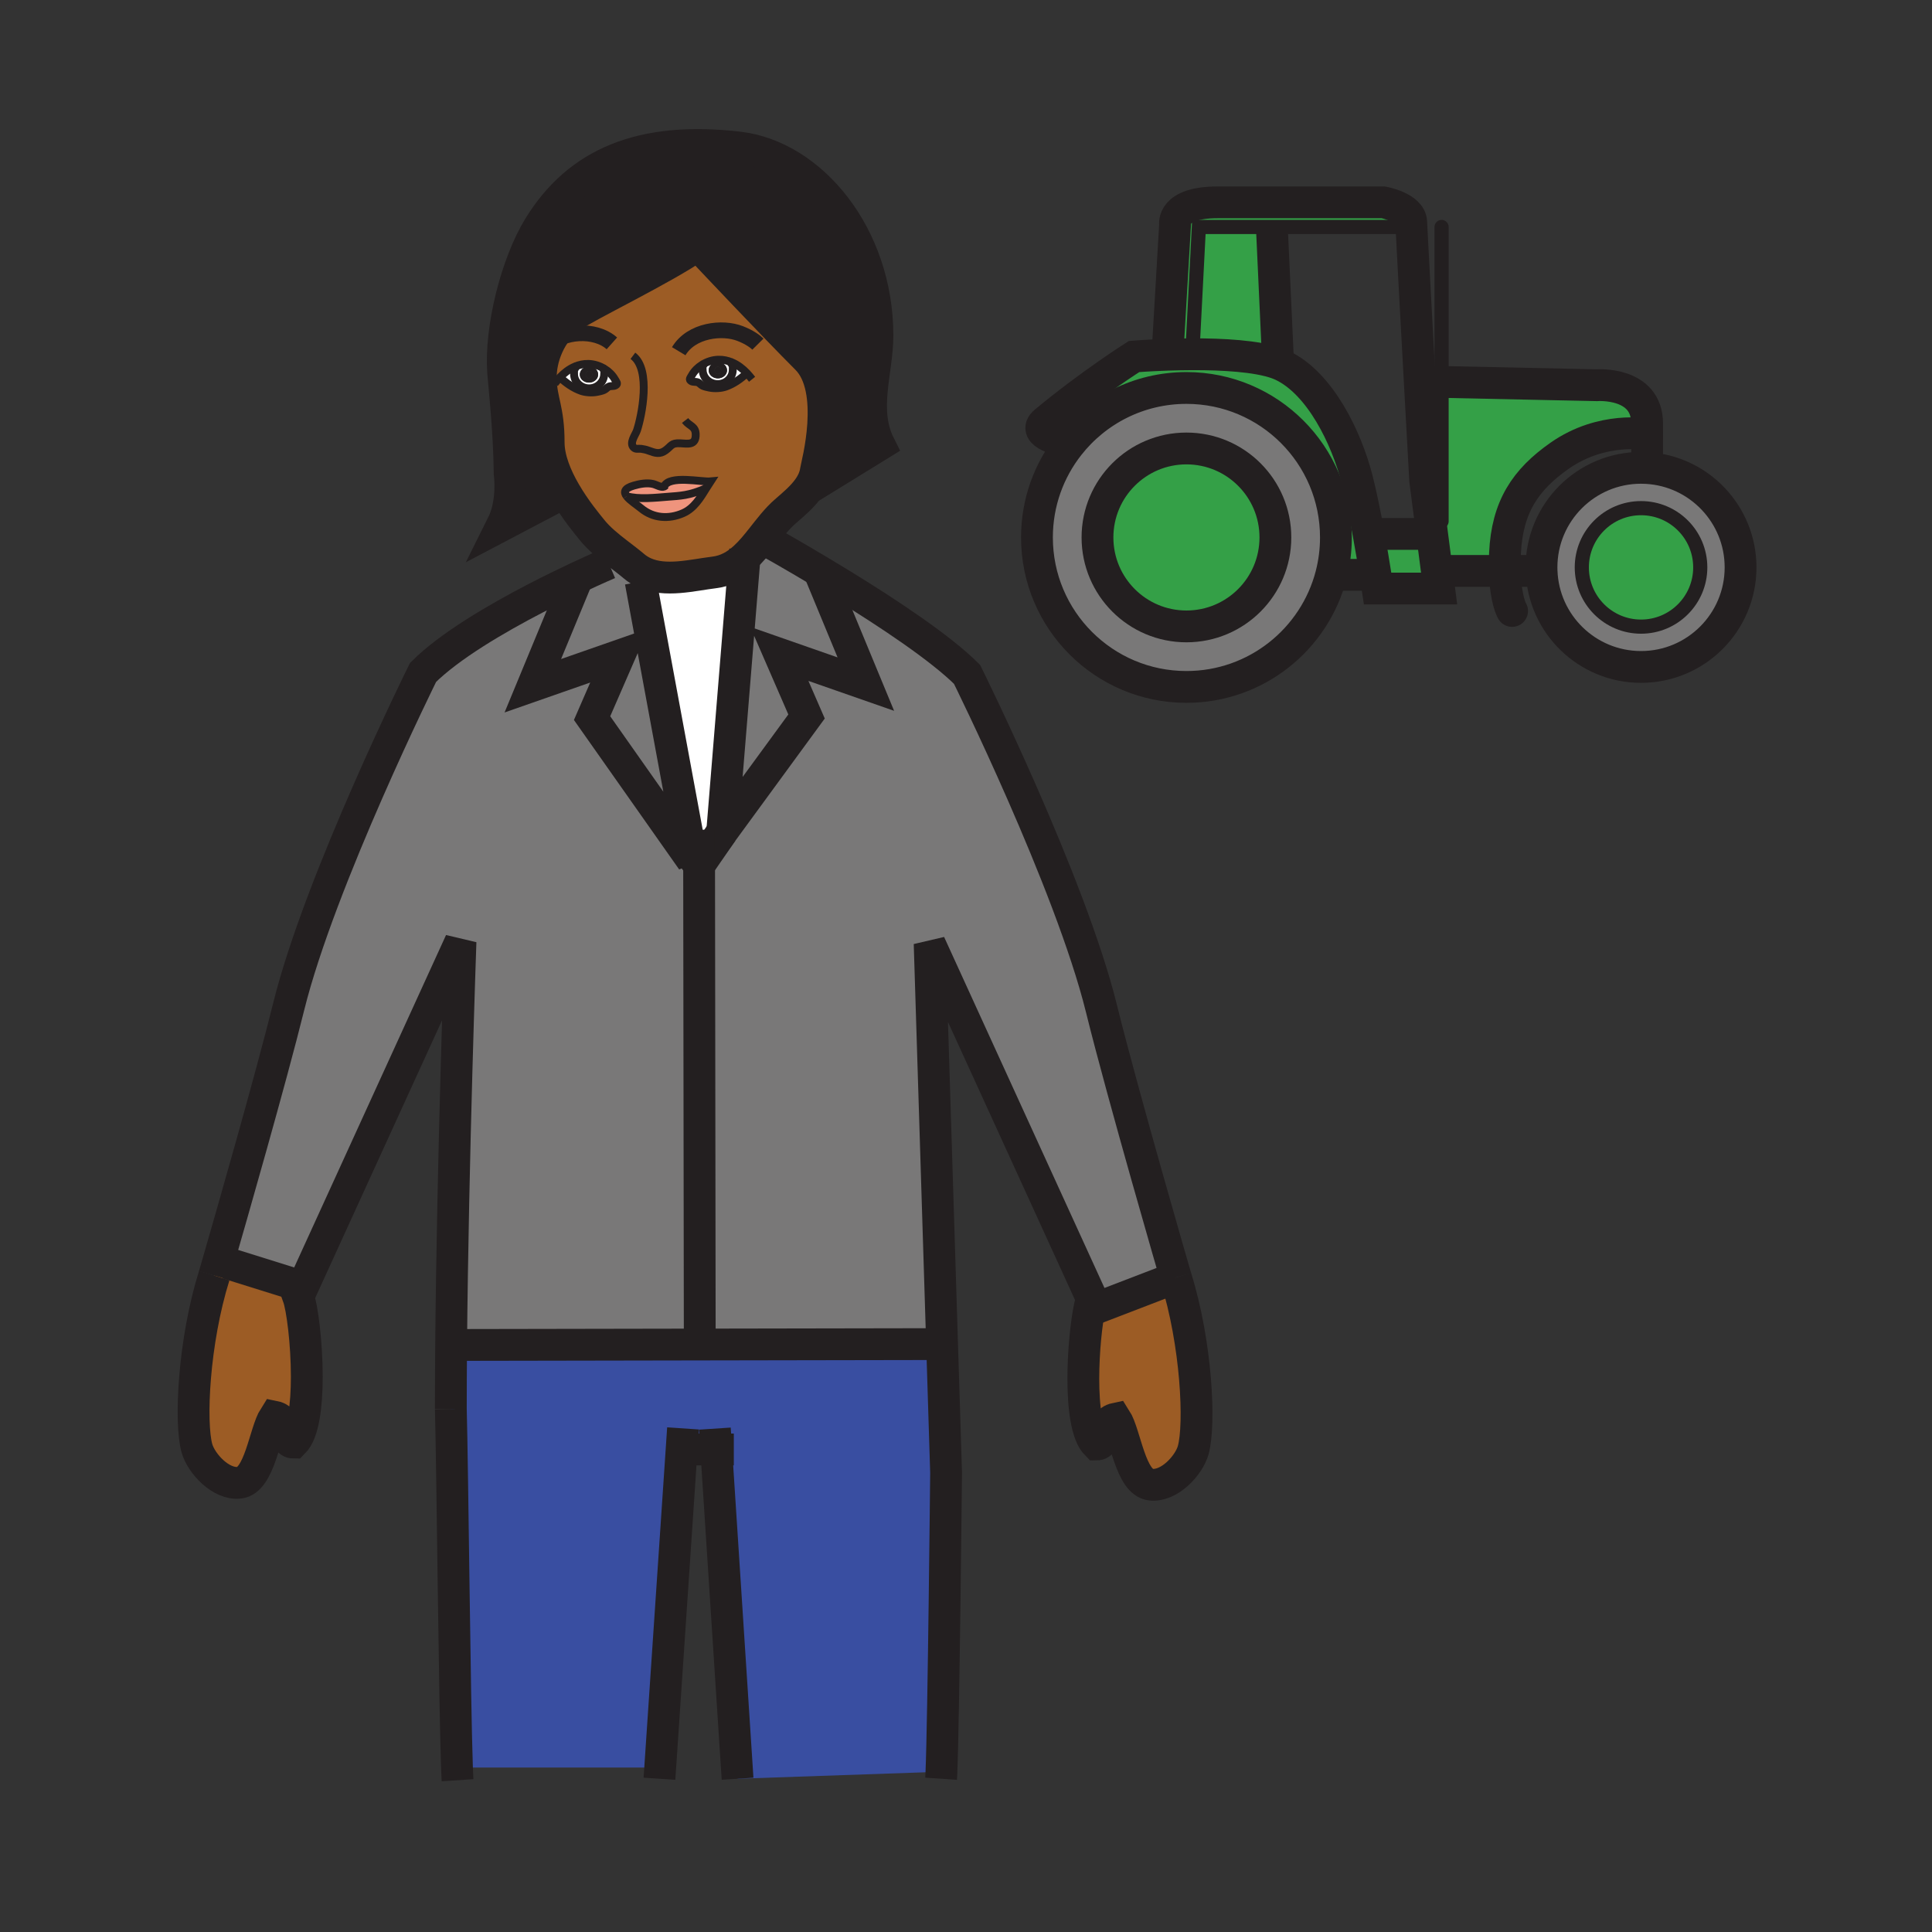<?xml version="1.0" encoding="iso-8859-1"?>
<!-- Generator: Adobe Illustrator 12.0.1, SVG Export Plug-In . SVG Version: 6.00 Build 51448)  -->
<!DOCTYPE svg PUBLIC "-//W3C//DTD SVG 1.1//EN" "http://www.w3.org/Graphics/SVG/1.1/DTD/svg11.dtd">
<svg  version="1.1" id="Layer_1" xmlns="http://www.w3.org/2000/svg" xmlns:xlink="http://www.w3.org/1999/xlink" width="850.394" height="850.394"
	 viewBox="0 0 850.394 850.394" style="overflow:visible;enable-background:new 0 0 850.394 850.394;" xml:space="preserve">
<rect x="0" y="0" width="850.394" height="850.394" fill="#333333" stroke="none"/>
<g id="XMLID_1_">
	<g>
		<path style="fill:#FFFFFF;" d="M309.64,369.89h-4.6v4.08h4.6V369.89z M317.88,366.13l-10.16,14.73l-0.01,0.01l-3.54-4.91L282,256
			l1.58-3.91c9.3,4.24,21.11,1.05,30.78-0.13c5.44-0.66,9.68-3.17,13.36-6.54L317.88,366.13z"/>
		<path style="fill:#797878;" d="M279.07,249.24c1.41,1.2,2.92,2.13,4.51,2.85L282,256l22.17,119.96l0.5,2.71l-44.06-62.58
			l11.99-27.55l-38.07,13.3l19.7-47.62C262.51,250.33,268,248,268,248l3.83-4.46C274.32,245.46,276.8,247.32,279.07,249.24z"/>
		<path style="fill:#797878;" d="M304.17,375.96l3.54,4.91l0.01-0.01L308,588l0.01,3.81L202,592l-3.43-0.03
			c0.72-81.7,4.13-177.5,4.13-177.5L133.22,566.56L132,566l-32-10l-3.98-0.48c5.56-19.239,23.15-80.529,31.07-112.51
			c13.73-55.48,59.12-147.03,59.12-147.03c11.57-11.56,32.01-23.55,49.57-32.66c6.82-3.53,13.2-6.63,18.45-9.1l-19.7,47.62
			l38.07-13.3l-11.99,27.55l44.06,62.58L304.17,375.96z"/>
		<path style="fill:#9C5C25;" d="M246.47,166.1l0.15,0.13c2.61,2.41,5.64,4.56,9.11,5.81c2.12,0.75,5.02,0.89,7.22,0.43
			c0.93-0.19,2.08-0.42,2.95-0.83c0.74-0.33,1.35-1.12,2.03-1.43c1.01-0.48,2.15-0.06,3.1-0.64c1.11-0.68,0.27-1.47-0.37-2.59
			c-1.05-1.85-2.65-3.44-4.54-4.6c-2.14-1.34-4.65-2.14-7.1-2.2c-2.13-0.05-4.14,0.39-5.99,1.19
			C250.56,162.42,248.36,164.1,246.47,166.1z M328.75,164.24c-1.89-2-4.1-3.68-6.57-4.73c-1.85-0.79-3.86-1.23-5.99-1.18
			c-2.45,0.06-4.95,0.86-7.09,2.19c-1.89,1.16-3.49,2.75-4.54,4.6c-0.64,1.12-1.48,1.91-0.37,2.59c0.95,0.6,2.08,0.17,3.1,0.64
			c0.68,0.32,1.3,1.1,2.02,1.44c0.87,0.39,2.03,0.63,2.96,0.82c2.21,0.45,5.11,0.32,7.22-0.43c3.48-1.24,6.5-3.4,9.11-5.81
			L328.75,164.24z M248.71,216.61c-3.9-6.72-7.21-14.56-7.21-21.9c0-14.6-3.22-18.08-3.46-27.78c-0.12-4.89,0.95-9.91,2.98-14.47
			c2.26-5.1,5.73-9.65,10.09-12.85c6.38-4.69,41.07-21.23,55.91-31.63c0.22,0.47,0.58,0.78,1.08,0.92c5.39,5.72,32.4,34.35,47,48.96
			c13.61,13.61,4.35,47.03,4.06,49.09c-0.42,3.05-1.71,5.73-3.48,8.18c-2.65,3.68-6.4,6.83-9.94,9.9
			c-3.84,3.32-7.06,7.59-10.34,11.74c-2.43,3.08-4.9,6.11-7.68,8.65c-3.68,3.37-7.92,5.88-13.36,6.54
			c-9.67,1.18-21.48,4.37-30.78,0.13c-1.59-0.72-3.1-1.65-4.51-2.85c-2.27-1.92-4.75-3.78-7.24-5.7
			c-4.14-3.19-8.27-6.51-11.38-10.43C258.75,230.97,253.32,224.58,248.71,216.61z M312.75,211.9c-3.85,0.38-18.34-2.95-20.45,2.28
			c-1.3,0.55-3.42-0.83-4.85-1.16c-2.72-0.63-5.87-0.04-8.51,0.73c-4.24,1.23-4.45,2.9-3.11,4.66h0.01
			c1.37,1.82,4.41,3.74,6.37,5.35c5.26,4.35,12.12,4.91,18.52,2.08c4.72-2.08,7.51-6.66,10.17-10.99
			C311.51,213.84,312.12,212.85,312.75,211.9z"/>
		<path style="fill:#394EA1;" d="M315.25,638H302l-1.97-0.13l-9.44,140.3L288,778h-86.86c-1.04-29.14-1.97-130.61-2.7-157.83
			c0-9.08,0.05-18.54,0.13-28.2L202,592l106.01-0.19l106.66-0.189l1.76,56.58c0,0-1.08,108.27-2.05,131.89L410,780l-85.35,2.94
			L315.25,638z"/>
		<path style="fill:#797878;" d="M480.62,571.65L409.19,415.32l5.48,176.3l-106.66,0.189L308,588l-0.28-207.14l10.16-14.73
			l37.13-50.76l-11.98-27.55l38.08,13.3l-20.24-48.91l0.3-0.51c3.2,1.9,6.55,3.93,9.99,6.05c20.03,12.32,42.94,27.53,54.5,39.09
			c0,0,45.41,91.54,59.14,147.03c9.45,38.26,32.78,118.46,32.78,118.46L482,576l-2.37-0.62
			C479.96,573.81,480.3,572.54,480.62,571.65z"/>
		<path style="fill:#9C5C25;" d="M517.58,562.33c9.08,28.97,10.8,64.67,7.62,75.979c-1.86,6.69-10.51,16.131-18.67,15.171
			c-9.04-0.98-11.11-22.261-15.471-29.04c-6.829,1.43-3.329,11.38-8.38,11.38c-4.37-4.36-5.84-16.38-5.84-28.96
			c0-12.07,1.351-24.65,2.79-31.48L482,576L517.58,562.33z"/>
		<path style="fill:#9C5C25;" d="M96.02,555.52L100,556l32,10l1.22,0.56l-1.93,4.23c1.72,4.729,3.75,20.33,3.75,35.16
			c0,12.609-1.46,24.66-5.84,29.03c-5.02,0-1.54-9.99-8.39-11.381c-4.35,6.771-6.42,28.051-15.45,29.04
			c-8.15,0.971-16.81-8.51-18.68-15.17c-3.18-11.33-1.47-47.01,7.62-76.01C94.3,561.46,94.93,559.3,96.02,555.52z"/>
		<path style="fill:#FFFFFF;" d="M319.49,170.18c-2.11,0.75-5.01,0.88-7.22,0.43c-0.93-0.19-2.09-0.43-2.96-0.82
			c-0.72-0.34-1.34-1.12-2.02-1.44c-1.02-0.47-2.15-0.04-3.1-0.64c-1.11-0.68-0.27-1.47,0.37-2.59c1.05-1.85,2.65-3.44,4.54-4.6
			l0.33,0.53c-0.4,0.82-0.15,0.73-0.15,1.7c0,3.49,2.97,6.33,6.63,6.33c3.67,0,6.63-2.84,6.63-6.33c0-1.31,0.13-1.65-0.59-2.66
			l0.23-0.58c2.47,1.05,4.68,2.73,6.57,4.73l-0.15,0.13C325.99,166.78,322.97,168.94,319.49,170.18z"/>
		<path style="fill:#FFFFFF;" d="M252.68,164.61c0,3.49,2.97,6.33,6.63,6.33s6.63-2.84,6.63-6.33c0-0.97,0.26-0.88-0.15-1.7
			l0.33-0.53c1.89,1.16,3.49,2.75,4.54,4.6c0.64,1.12,1.48,1.91,0.37,2.59c-0.95,0.58-2.09,0.16-3.1,0.64
			c-0.68,0.31-1.29,1.1-2.03,1.43c-0.87,0.41-2.02,0.64-2.95,0.83c-2.2,0.46-5.1,0.32-7.22-0.43c-3.47-1.25-6.5-3.4-9.11-5.81
			l-0.15-0.13c1.89-2,4.09-3.68,6.56-4.73l0.23,0.57C252.55,162.96,252.68,163.29,252.68,164.61z"/>
		<path style="fill:#797878;" d="M588.02,236.56c0,5.69-0.72,11.21-2.079,16.47c-7.311,28.37-33.07,49.33-63.721,49.33
			c-36.34,0-65.79-29.46-65.79-65.8c0-15.33,5.24-29.44,14.03-40.62c12.04-15.33,30.75-25.17,51.76-25.17
			C558.56,170.77,588.02,200.22,588.02,236.56z M561.38,236.56c0-21.63-17.53-39.16-39.16-39.16c-21.62,0-39.149,17.53-39.149,39.16
			s17.529,39.16,39.149,39.16C543.85,275.72,561.38,258.19,561.38,236.56z"/>
		<path style="fill:#797878;" d="M724.9,206c22.989,1.33,41.229,20.41,41.229,43.74c0,24.2-19.62,43.82-43.81,43.82
			c-23.681,0-42.96-18.78-43.78-42.26c-0.021-0.52-0.03-1.04-0.03-1.56c0-24.2,19.61-43.82,43.811-43.82
			C723.19,205.92,724.05,205.95,724.9,206z M748.39,249.74c0-14.4-11.67-26.07-26.069-26.07c-14.4,0-26.07,11.67-26.07,26.07
			c0,14.4,11.67,26.08,26.07,26.08C736.72,275.82,748.39,264.14,748.39,249.74z"/>
		<path style="fill:#34A047;" d="M621.27,99.9H559.82H527.7l-2.891,56.03c-3.81,0.01-7.47,0.09-10.75,0.2l-0.069-2.09l3.24-55.22
			c0,0-1.801-9.75,18.77-9.75s72.9,0,72.9,0s12,2.18,12.27,8.67C621.19,98.24,621.22,98.97,621.27,99.9z"/>
		<path style="fill:#34A047;" d="M632.46,251.37l0.99,7.69h-27.07c0,0-0.34-2.3-0.93-6.03c-0.7-4.47-1.771-10.99-3.05-18.02h27.949
			L632.46,251.37z"/>
		<path style="fill:#34A047;" d="M605.45,253.03h-19.51c1.359-5.26,2.079-10.78,2.079-16.47c0-36.34-29.46-65.79-65.8-65.79
			c-21.01,0-39.72,9.84-51.76,25.17l-1.95-1.84c0,0-15.16-2.94-8.479-8.48c19.779-16.42,39.149-28.69,39.149-28.69
			s6.17-0.51,14.88-0.8c3.28-0.11,6.94-0.19,10.75-0.2c13.21-0.03,28.37,0.76,37.341,3.98c0.84,0.31,1.63,0.63,2.359,0.98
			c16.601,7.94,28.15,31.77,32.851,50.17c1.81,7.1,3.56,15.86,5.04,23.95C603.68,242.04,604.75,248.56,605.45,253.03z"/>
		<path style="fill:#34A047;" d="M559.82,99.9l2.71,59.01l-0.38,1c-8.971-3.22-24.131-4.01-37.341-3.98L527.7,99.9H559.82z"/>
		<path style="fill:#34A047;" d="M630.35,235.01l-0.63-4.92l4.811-0.62v-61.36l68.33,1.45c0,0,22.14-1.69,22.14,16.84v4.81
			c0,0-19.67-3.79-38.5,9.38c-15.02,10.51-23.14,22.5-24.06,43.08c-0.131,2.82-0.15,5.35-0.08,7.63h-29.33l-0.57,0.07L630.35,235.01
			z"/>
		<path style="fill:#34A047;" d="M522.22,197.4c21.63,0,39.16,17.53,39.16,39.16s-17.53,39.16-39.16,39.16
			c-21.62,0-39.149-17.53-39.149-39.16S500.6,197.4,522.22,197.4z"/>
		<path style="fill:#34A047;" d="M722.32,223.67c14.399,0,26.069,11.67,26.069,26.07c0,14.4-11.67,26.08-26.069,26.08
			c-14.4,0-26.07-11.68-26.07-26.08C696.25,235.34,707.92,223.67,722.32,223.67z"/>
		<path style="fill:#231F20;" d="M307.02,107.98c-14.84,10.4-49.53,26.94-55.91,31.63c-4.36,3.2-7.83,7.75-10.09,12.85
			c-2.03,4.56-3.1,9.58-2.98,14.47c0.24,9.7,3.46,13.18,3.46,27.78c0,7.34,3.31,15.18,7.21,21.9l-27.67,14.55
			c5.06-10.11,3.3-22.61,3.3-22.61c-0.2-19.22-2.55-40.2-2.88-44.74c-1.35-18.85,5.65-47.47,15.81-64.02
			c17.11-27.86,44.98-39.87,87.91-34.86c31.9,3.72,61.04,38.6,61.04,82.81c0,15.49-6.87,32.61,0.86,48.06l-31.4,19.33
			c1.77-2.45,3.06-5.13,3.48-8.18c0.29-2.06,9.55-35.48-4.06-49.09c-14.6-14.61-41.61-43.24-47-48.96
			c-0.62-0.65-0.95-1.01-0.95-1.01C307.11,107.92,307.07,107.95,307.02,107.98z"/>
		<path style="fill:#EF947D;" d="M292.3,214.18c2.11-5.23,16.6-1.9,20.45-2.28c-0.63,0.95-1.24,1.94-1.85,2.95
			c-7.41,3.34-11.7,3.38-16.94,3.8c-5.22,0.41-12.92,1.28-18.12-0.24h-0.01c-1.34-1.76-1.13-3.43,3.11-4.66
			c2.64-0.77,5.79-1.36,8.51-0.73C288.88,213.35,291,214.73,292.3,214.18z"/>
		<path style="fill:#EF947D;" d="M310.9,214.85c-2.66,4.33-5.45,8.91-10.17,10.99c-6.4,2.83-13.26,2.27-18.52-2.08
			c-1.96-1.61-5-3.53-6.37-5.35c5.2,1.52,12.9,0.65,18.12,0.24C299.2,218.23,303.49,218.19,310.9,214.85z"/>
		<path style="fill:#FFFFFF;" d="M321.95,160.09c0.72,1.01,0.59,1.35,0.59,2.66c0,3.49-2.96,6.33-6.63,6.33
			c-3.66,0-6.63-2.84-6.63-6.33c0-0.97-0.25-0.88,0.15-1.7l-0.33-0.53c2.14-1.33,4.64-2.13,7.09-2.19c2.13-0.05,4.14,0.39,5.99,1.18
			L321.95,160.09z M320.01,163c0-1.97-1.8-3.57-4.03-3.57c-2.24,0-4.04,1.6-4.04,3.57c0,1.96,1.8,3.54,4.04,3.54
			C318.21,166.54,320.01,164.96,320.01,163z"/>
		<path style="fill:#FFFFFF;" d="M266.12,162.38l-0.33,0.53c0.41,0.82,0.15,0.73,0.15,1.7c0,3.49-2.97,6.33-6.63,6.33
			s-6.63-2.84-6.63-6.33c0-1.32-0.13-1.65,0.58-2.67l-0.23-0.57c1.85-0.8,3.86-1.24,5.99-1.19
			C261.47,160.24,263.98,161.04,266.12,162.38z M263.28,164.85c0-1.96-1.8-3.55-4.03-3.55c-2.24,0-4.04,1.59-4.04,3.55
			s1.8,3.55,4.04,3.55C261.48,168.4,263.28,166.81,263.28,164.85z"/>
		<path style="fill:#797878;" d="M360.87,252.21l20.24,48.91l-38.08-13.3l11.98,27.55l-37.13,50.76l9.84-120.71
			c2.78-2.54,5.25-5.57,7.68-8.65c3.54,1.98,13.5,7.58,25.77,14.93L360.87,252.21z"/>
		<path style="fill:#231F20;" d="M315.98,159.43c2.23,0,4.03,1.6,4.03,3.57c0,1.96-1.8,3.54-4.03,3.54c-2.24,0-4.04-1.58-4.04-3.54
			C311.94,161.03,313.74,159.43,315.98,159.43z M317.42,163c0-0.88-0.64-1.58-1.44-1.58s-1.45,0.7-1.45,1.58
			c0,0.86,0.65,1.57,1.45,1.57S317.42,163.86,317.42,163z"/>
		<path style="fill:#231F20;" d="M315.98,161.42c0.8,0,1.44,0.7,1.44,1.58c0,0.86-0.64,1.57-1.44,1.57s-1.45-0.71-1.45-1.57
			C314.53,162.12,315.18,161.42,315.98,161.42z"/>
		<path style="fill:#231F20;" d="M259.25,161.3c2.23,0,4.03,1.59,4.03,3.55s-1.8,3.55-4.03,3.55c-2.24,0-4.04-1.59-4.04-3.55
			S257.01,161.3,259.25,161.3z M260.69,164.85c0-0.87-0.65-1.58-1.44-1.58c-0.81,0-1.46,0.71-1.46,1.58s0.65,1.58,1.46,1.58
			C260.04,166.43,260.69,165.72,260.69,164.85z"/>
		<path style="fill:#231F20;" d="M259.25,163.27c0.79,0,1.44,0.71,1.44,1.58s-0.65,1.58-1.44,1.58c-0.81,0-1.46-0.71-1.46-1.58
			S258.44,163.27,259.25,163.27z"/>
	</g>
	<g>
		<path style="fill:none;stroke:#231F20;stroke-width:14;" d="M94.3,561.46c0,0,0.63-2.16,1.72-5.94
			c5.56-19.239,23.15-80.529,31.07-112.51c13.73-55.48,59.12-147.03,59.12-147.03c11.57-11.56,32.01-23.55,49.57-32.66
			c6.82-3.53,13.2-6.63,18.45-9.1C262.51,250.33,268,248,268,248"/>
		<path style="fill:none;stroke:#231F20;stroke-width:14;" d="M198.44,620.17c0-9.08,0.05-18.54,0.13-28.2
			c0.72-81.7,4.13-177.5,4.13-177.5L133.22,566.56l-1.93,4.23c1.72,4.729,3.75,20.33,3.75,35.16c0,12.609-1.46,24.66-5.84,29.03
			c-5.02,0-1.54-9.99-8.39-11.381c-4.35,6.771-6.42,28.051-15.45,29.04c-8.15,0.971-16.81-8.51-18.68-15.17
			c-3.18-11.33-1.47-47.01,7.62-76.01"/>
		<path style="fill:none;stroke:#231F20;stroke-width:14;" d="M201.39,783.59c-0.09-1.33-0.17-3.22-0.25-5.59
			c-1.04-29.14-1.97-130.61-2.7-157.83"/>
		<path style="fill:none;stroke:#231F20;stroke-width:14;" d="M517.58,562.33c0,0-23.33-80.2-32.78-118.46
			c-13.729-55.49-59.14-147.03-59.14-147.03c-11.56-11.56-34.47-26.77-54.5-39.09c-3.44-2.12-6.79-4.15-9.99-6.05
			c-12.27-7.35-22.23-12.95-25.77-14.93c-0.91-0.5-1.4-0.77-1.4-0.77"/>
		<path style="fill:none;stroke:#231F20;stroke-width:14;" d="M414.24,782.94c0.05-0.73,0.09-1.69,0.14-2.851
			c0.97-23.62,2.05-131.89,2.05-131.89l-1.76-56.58l-5.48-176.3l71.43,156.331c-0.32,0.89-0.66,2.159-0.99,3.729
			c-1.439,6.83-2.79,19.41-2.79,31.48c0,12.58,1.47,24.6,5.84,28.96c5.051,0,1.551-9.95,8.38-11.38
			c4.36,6.779,6.431,28.06,15.471,29.04c8.16,0.96,16.81-8.48,18.67-15.171c3.18-11.31,1.46-47.01-7.62-75.979"/>
		<polyline style="fill:none;stroke:#231F20;stroke-width:14;" points="300.64,628.73 300.03,637.87 290.59,778.17 290.27,782.94 		
			"/>
		<polyline style="fill:none;stroke:#231F20;stroke-width:14;" points="324.65,782.94 315.25,638 314.65,628.82 		"/>
		<polyline style="fill:none;stroke:#231F20;stroke-width:14;" points="202,592 308.01,591.81 414.67,591.62 		"/>
		<line style="fill:none;stroke:#231F20;stroke-width:14;" x1="100" y1="556" x2="132" y2="566"/>
		<line style="fill:none;stroke:#231F20;stroke-width:14;" x1="517.58" y1="562.33" x2="482" y2="576"/>
		<polyline style="fill:none;stroke:#231F20;stroke-width:14;" points="282,256 304.17,375.96 304.67,378.67 260.61,316.09 
			272.6,288.54 234.53,301.84 254.23,254.22 254.76,252.93 		"/>
		<polyline style="fill:none;stroke:#231F20;stroke-width:14;" points="328,242 327.72,245.42 317.88,366.13 355.01,315.37 
			343.03,287.82 381.11,301.12 360.87,252.21 		"/>
		<polyline style="fill:none;stroke:#231F20;stroke-width:14;" points="296.96,365.96 304.17,375.96 307.71,380.87 307.72,380.86 
			317.88,366.13 		"/>
		<rect x="305.04" y="369.89" style="fill:none;stroke:#231F20;stroke-width:9.342;" width="4.6" height="4.08"/>
		<polyline style="fill:none;stroke:#231F20;stroke-width:14;" points="307.71,374.64 307.72,380.86 308,588 		"/>
		<path style="fill:none;stroke:#231F20;stroke-width:14;" d="M561.38,236.56c0,21.63-17.53,39.16-39.16,39.16
			c-21.62,0-39.149-17.53-39.149-39.16S500.6,197.4,522.22,197.4C543.85,197.4,561.38,214.93,561.38,236.56z"/>
		<path style="fill:none;stroke:#231F20;stroke-width:14;" d="M470.46,195.94c12.04-15.33,30.75-25.17,51.76-25.17
			c36.34,0,65.8,29.45,65.8,65.79c0,5.69-0.72,11.21-2.079,16.47c-7.311,28.37-33.07,49.33-63.721,49.33
			c-36.34,0-65.79-29.46-65.79-65.8C456.43,221.23,461.67,207.12,470.46,195.94z"/>
		<path style="fill:none;stroke:#231F20;stroke-width:14;" d="M513.99,154.04l3.24-55.22c0,0-1.801-9.75,18.77-9.75s72.9,0,72.9,0
			s12,2.18,12.27,8.67c0.021,0.5,0.05,1.23,0.1,2.16c0.471,9.62,2.171,40.98,3.65,68.01c1.28,23.38,2.39,43.51,2.39,43.51
			l2.41,18.67l0.63,4.92l2.11,16.36l0.99,7.69h-27.07c0,0-0.34-2.3-0.93-6.03c-0.7-4.47-1.771-10.99-3.05-18.02
			c-1.48-8.09-3.23-16.85-5.04-23.95c-4.7-18.4-16.25-42.23-32.851-50.17c-0.729-0.35-1.52-0.67-2.359-0.98
			c-8.971-3.22-24.131-4.01-37.341-3.98c-3.81,0.01-7.47,0.09-10.75,0.2c-8.71,0.29-14.88,0.8-14.88,0.8s-19.37,12.27-39.149,28.69
			c-6.681,5.54,8.479,8.48,8.479,8.48"/>
		<polyline style="fill:none;stroke:#231F20;stroke-width:6.228;" points="524.81,155.93 527.7,99.9 559.82,99.9 621.27,99.9 
			621.28,99.9 		"/>
		<line style="fill:none;stroke:#231F20;stroke-width:14;" x1="559.82" y1="99.9" x2="562.53" y2="158.91"/>
		<polyline style="fill:none;stroke:#231F20;stroke-width:14;" points="602.4,235.01 630.35,235.01 630.56,235.01 		"/>
		<path style="fill:none;stroke:#231F20;stroke-width:14;" d="M624.92,167.91l9.61,0.2l68.33,1.45c0,0,22.14-1.69,22.14,16.84v4.81
			v13.24"/>
		<polyline style="fill:none;stroke:#231F20;stroke-width:6.228;stroke-linecap:round;stroke-linejoin:round;" points="
			634.53,99.9 634.53,168.11 634.53,229.47 		"/>
		<line style="fill:none;stroke:#231F20;stroke-width:14;" x1="585.94" y1="253.03" x2="605.45" y2="253.03"/>
		<path style="fill:none;stroke:#231F20;stroke-width:6.228;" d="M748.39,249.74c0,14.4-11.67,26.08-26.069,26.08
			c-14.4,0-26.07-11.68-26.07-26.08c0-14.4,11.67-26.07,26.07-26.07C736.72,223.67,748.39,235.34,748.39,249.74z"/>
		<path style="fill:none;stroke:#231F20;stroke-width:14;" d="M724.9,206c22.989,1.33,41.229,20.41,41.229,43.74
			c0,24.2-19.62,43.82-43.81,43.82c-23.681,0-42.96-18.78-43.78-42.26c-0.021-0.52-0.03-1.04-0.03-1.56
			c0-24.2,19.61-43.82,43.811-43.82C723.19,205.92,724.05,205.95,724.9,206z"/>
		<path style="fill:none;stroke:#231F20;stroke-width:14;stroke-linecap:round;stroke-linejoin:round;" d="M725,191.21
			c0,0-19.67-3.79-38.5,9.38c-15.02,10.51-23.14,22.5-24.06,43.08c-0.131,2.82-0.15,5.35-0.08,7.63
			c0.33,13.02,3.21,17.63,3.21,17.63"/>
		<polyline style="fill:none;stroke:#231F20;stroke-width:14;" points="633.03,251.3 662.36,251.3 678.54,251.3 		"/>
		<path style="fill:none;stroke:#231F20;stroke-width:6.925;" d="M298.75,154.59c5.6-9.34,19.23-10.83,27.02-7.78
			c4.19,1.62,6.75,3.56,7.84,4.66"/>
		<path style="fill:none;stroke:#231F20;stroke-width:6.925;" d="M269.33,151.14c-7.43-6.62-21.89-5.61-28.31,1.32
			c-0.35,0.35-0.66,0.73-0.95,1.12"/>
		<path style="fill:none;stroke:#231F20;stroke-width:3.463;" d="M278.58,156.6c8.15,6.1,3.84,26.71,1.79,32.85
			c-0.65,1.96-3.46,5.44-1.49,7.48c0.96,0.98,2.18,0.45,3.38,0.63c1.24,0.2,1.98,0.32,3.41,0.85c2.75,1.02,4.76,1.65,7.24-0.16
			c2.69-1.94,2.49-3.32,6.45-3.13c3.34,0.15,7.02,1.09,6.86-4.04c-0.11-3.54-2.77-3.5-4.67-5.99"/>
		<path style="fill:none;stroke:#231F20;stroke-width:3.463;" d="M275.83,218.41c-1.34-1.76-1.13-3.43,3.11-4.66
			c2.64-0.77,5.79-1.36,8.51-0.73c1.43,0.33,3.55,1.71,4.85,1.16c0.21-0.08,0.41-0.22,0.57-0.43"/>
		<path style="fill:none;stroke:#231F20;stroke-width:3.463;" d="M292.07,215.1c0.04-0.33,0.12-0.64,0.23-0.92
			c2.11-5.23,16.6-1.9,20.45-2.28c-0.63,0.95-1.24,1.94-1.85,2.95c-2.66,4.33-5.45,8.91-10.17,10.99
			c-6.4,2.83-13.26,2.27-18.52-2.08c-1.96-1.61-5-3.53-6.37-5.35"/>
		<path style="fill:none;stroke:#231F20;stroke-width:3.463;" d="M275.83,218.41h0.01c5.2,1.52,12.9,0.65,18.12,0.24
			c5.24-0.42,9.53-0.46,16.94-3.8"/>
		<path style="fill:none;stroke:#231F20;stroke-width:14;" d="M308.1,108.9c5.39,5.72,32.4,34.35,47,48.96
			c13.61,13.61,4.35,47.03,4.06,49.09c-0.42,3.05-1.71,5.73-3.48,8.18c-2.65,3.68-6.4,6.83-9.94,9.9
			c-3.84,3.32-7.06,7.59-10.34,11.74c-2.43,3.08-4.9,6.11-7.68,8.65c-3.68,3.37-7.92,5.88-13.36,6.54
			c-9.67,1.18-21.48,4.37-30.78,0.13c-1.59-0.72-3.1-1.65-4.51-2.85c-2.27-1.92-4.75-3.78-7.24-5.7
			c-4.14-3.19-8.27-6.51-11.38-10.43c-1.7-2.14-7.13-8.53-11.74-16.5c-3.9-6.72-7.21-14.56-7.21-21.9c0-14.6-3.22-18.08-3.46-27.78
			c-0.12-4.89,0.95-9.91,2.98-14.47c2.26-5.1,5.73-9.65,10.09-12.85c6.38-4.69,41.07-21.23,55.91-31.63
			c0.05-0.03,0.09-0.06,0.13-0.09C307.15,107.89,307.48,108.25,308.1,108.9z"/>
		<path style="fill:none;stroke:#231F20;stroke-width:14;" d="M248.73,216.6l-0.02,0.01l-27.67,14.55
			c5.06-10.11,3.3-22.61,3.3-22.61c-0.2-19.22-2.55-40.2-2.88-44.74c-1.35-18.85,5.65-47.47,15.81-64.02
			c17.11-27.86,44.98-39.87,87.91-34.86c31.9,3.72,61.04,38.6,61.04,82.81c0,15.49-6.87,32.61,0.86,48.06l-31.4,19.33l-0.06,0.04"/>
		<path style="fill:none;stroke:#231F20;stroke-width:3.463;stroke-linecap:square;stroke-miterlimit:10;" d="M245.27,167.46
			c0.38-0.47,0.78-0.92,1.2-1.36c1.89-2,4.09-3.68,6.56-4.73c1.85-0.8,3.86-1.24,5.99-1.19c2.45,0.06,4.96,0.86,7.1,2.2
			c1.89,1.16,3.49,2.75,4.54,4.6c0.64,1.12,1.48,1.91,0.37,2.59c-0.95,0.58-2.09,0.16-3.1,0.64c-0.68,0.31-1.29,1.1-2.03,1.43
			c-0.87,0.41-2.02,0.64-2.95,0.83c-2.2,0.46-5.1,0.32-7.22-0.43c-3.47-1.25-6.5-3.4-9.11-5.81"/>
		<path style="fill:none;stroke:#231F20;stroke-width:3.463;stroke-linecap:square;stroke-miterlimit:10;" d="M265.79,162.91
			c0.41,0.82,0.15,0.73,0.15,1.7c0,3.49-2.97,6.33-6.63,6.33s-6.63-2.84-6.63-6.33c0-1.32-0.13-1.65,0.58-2.67"/>
		<path style="fill:none;stroke:#231F20;stroke-width:3.463;stroke-linecap:square;stroke-miterlimit:10;" d="M329.95,165.6
			c-0.38-0.47-0.78-0.92-1.2-1.36c-1.89-2-4.1-3.68-6.57-4.73c-1.85-0.79-3.86-1.23-5.99-1.18c-2.45,0.06-4.95,0.86-7.09,2.19
			c-1.89,1.16-3.49,2.75-4.54,4.6c-0.64,1.12-1.48,1.91-0.37,2.59c0.95,0.6,2.08,0.17,3.1,0.64c0.68,0.32,1.3,1.1,2.02,1.44
			c0.87,0.39,2.03,0.63,2.96,0.82c2.21,0.45,5.11,0.32,7.22-0.43c3.48-1.24,6.5-3.4,9.11-5.81"/>
		<path style="fill:none;stroke:#231F20;stroke-width:3.463;stroke-linecap:square;stroke-miterlimit:10;" d="M309.43,161.05
			c-0.4,0.82-0.15,0.73-0.15,1.7c0,3.49,2.97,6.33,6.63,6.33c3.67,0,6.63-2.84,6.63-6.33c0-1.31,0.13-1.65-0.59-2.66"/>
		<path style="fill:none;stroke:#231F20;stroke-width:6.925;" d="M308.89,109c-0.29,0-0.56-0.03-0.79-0.1
			c-0.5-0.14-0.86-0.45-1.08-0.92c-0.03-0.06-0.06-0.12-0.08-0.18c4.56-4.45,6.8-11.49,8.17-17.48"/>
		<polyline style="fill:none;stroke:#231F20;stroke-width:14;stroke-linecap:square;stroke-miterlimit:10;" points="302,638 
			315.25,638 316,638 		"/>
	</g>
</g>
<rect style="fill:none;" width="850.394" height="850.394"/>
</svg>
